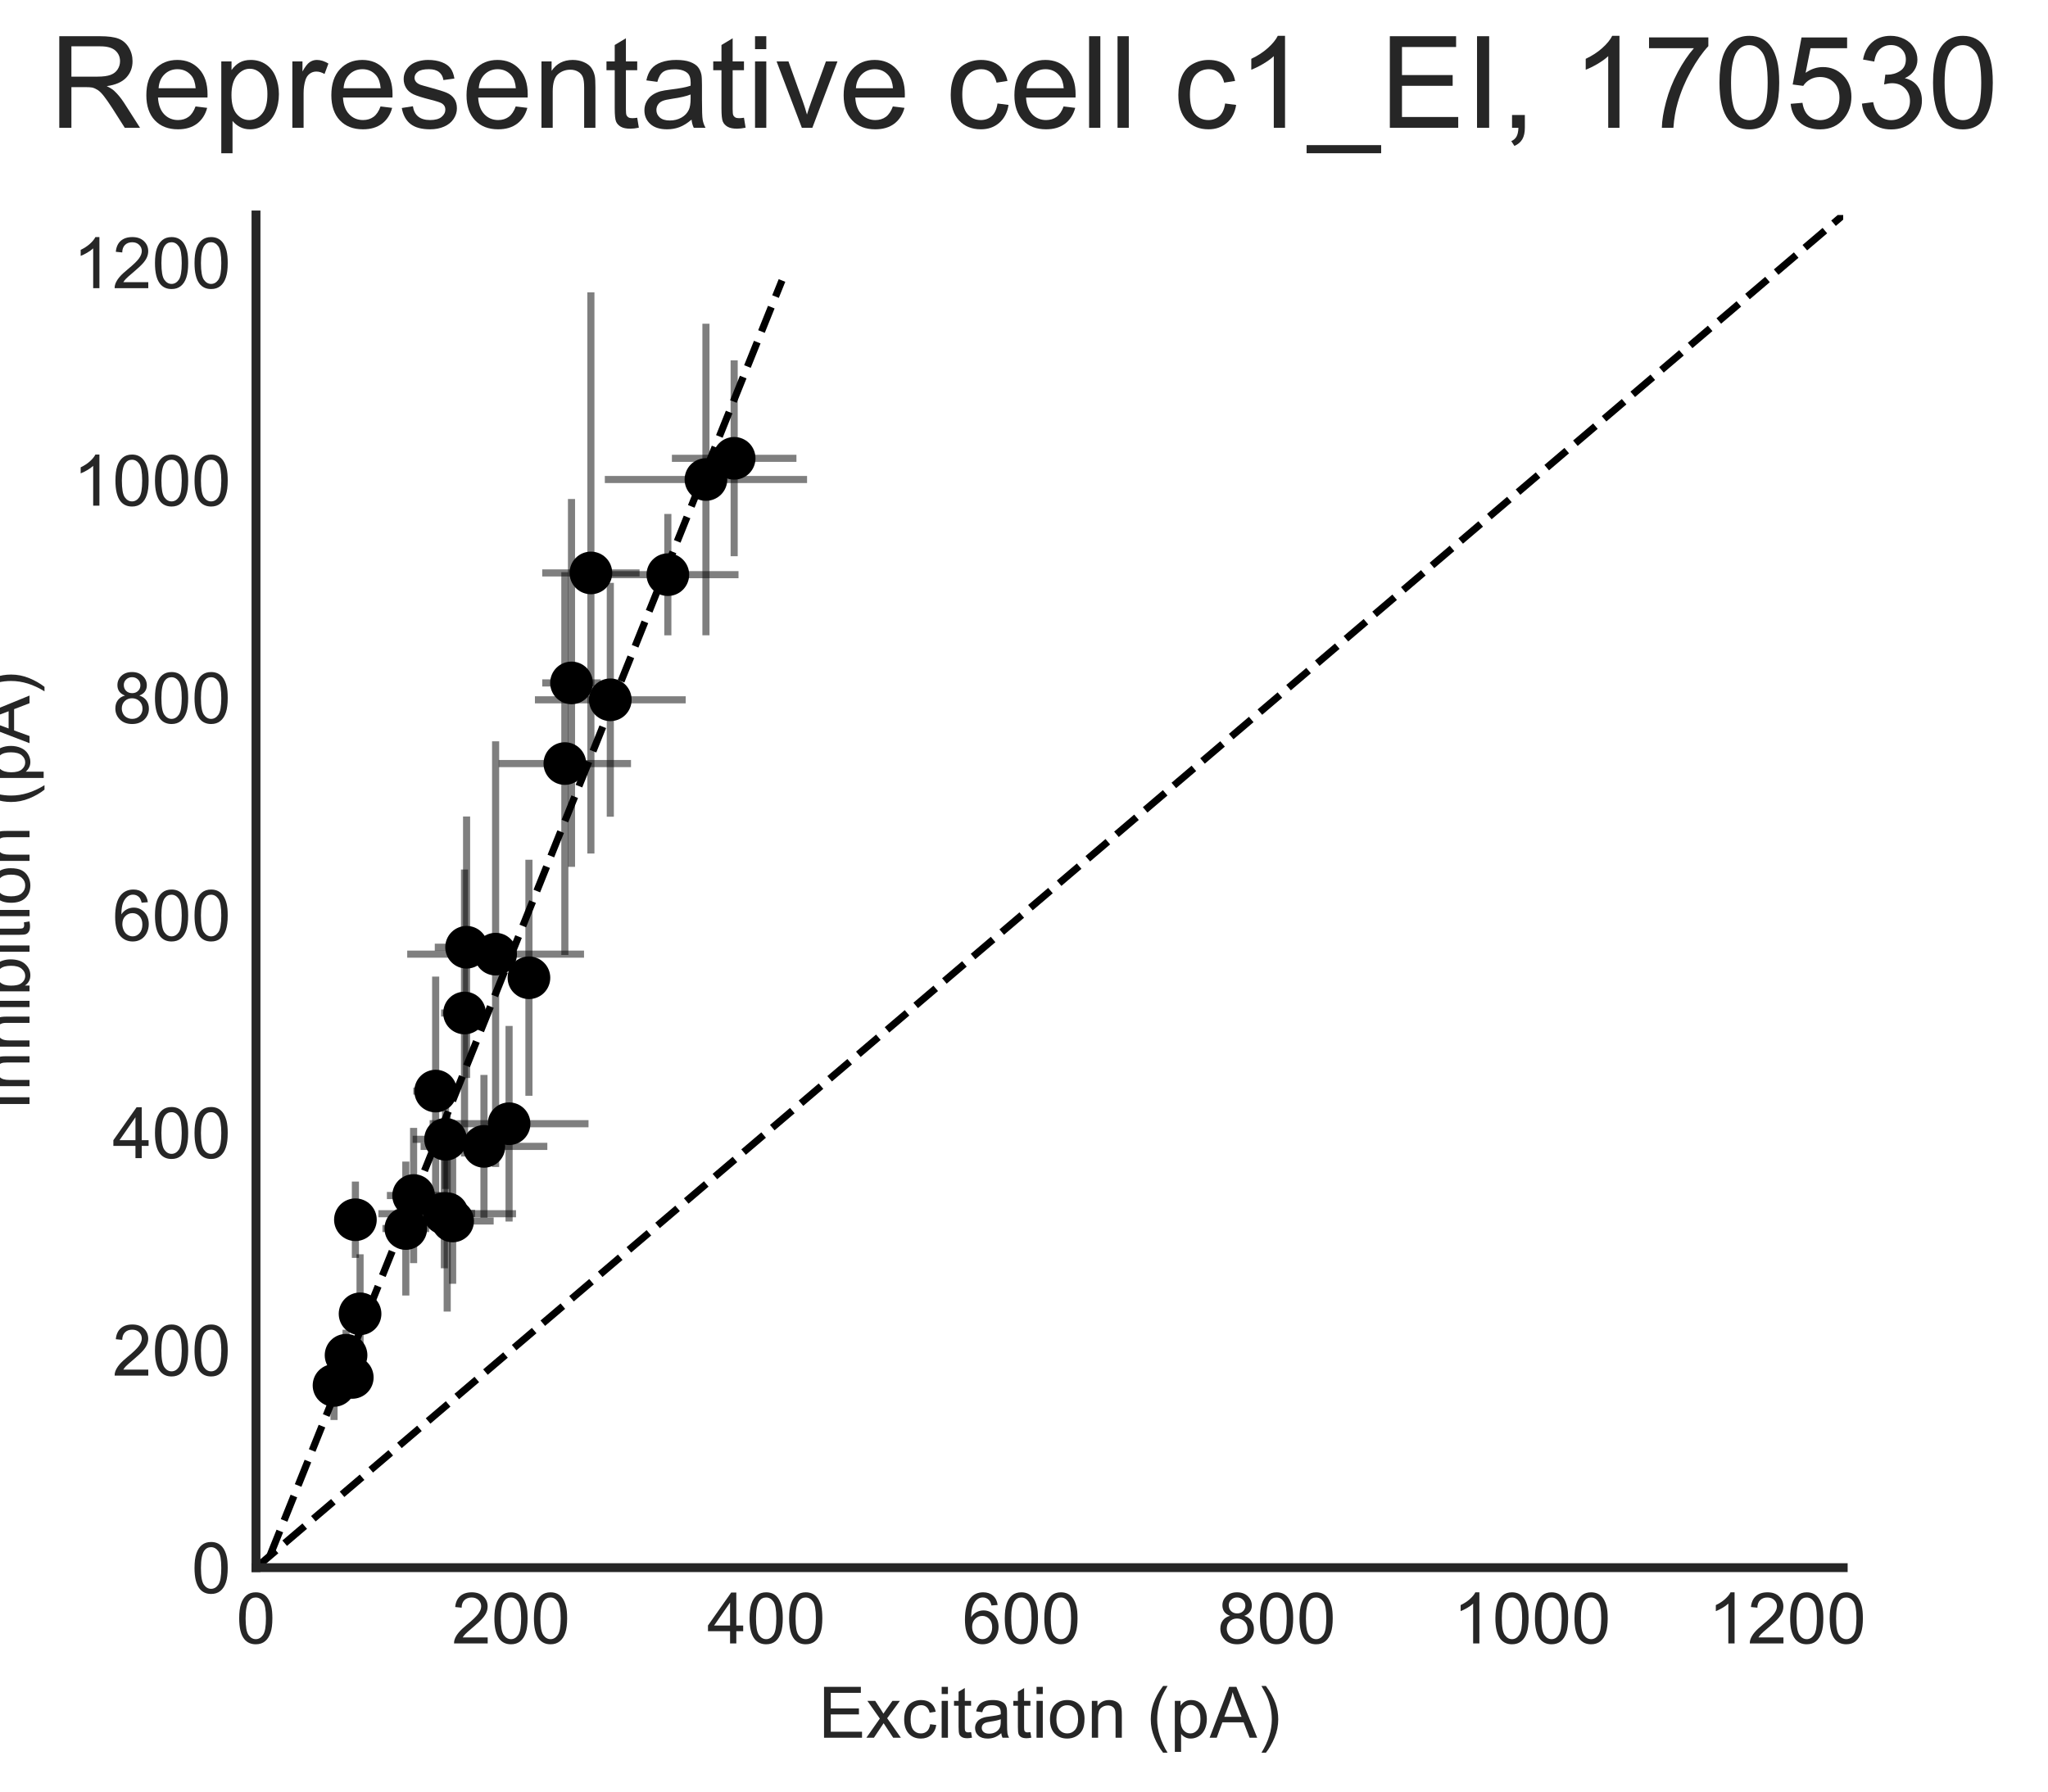 <?xml version="1.0" encoding="utf-8" standalone="no"?>
<!DOCTYPE svg PUBLIC "-//W3C//DTD SVG 1.1//EN"
  "http://www.w3.org/Graphics/SVG/1.1/DTD/svg11.dtd">
<!-- Created with matplotlib (http://matplotlib.org/) -->
<svg height="252pt" version="1.1" viewBox="0 0 288 252" width="288pt" xmlns="http://www.w3.org/2000/svg" xmlns:xlink="http://www.w3.org/1999/xlink">
 <defs>
  <style type="text/css">
*{stroke-linecap:butt;stroke-linejoin:round;}
  </style>
 </defs>
 <g id="figure_1">
  <g id="patch_1">
   <path d="M 0 252 
L 288 252 
L 288 0 
L 0 0 
z
" style="fill:none;opacity:0;"/>
  </g>
  <g id="axes_1">
   <g id="patch_2">
    <path d="M 36 220.5 
L 259.2 220.5 
L 259.2 30.24 
L 36 30.24 
z
" style="fill:none;"/>
   </g>
   <g id="LineCollection_1">
    <path clip-path="url(#pc5b9d92d5e)" d="M 58.118 153.468 
L 64.413 153.468 
" style="fill:none;stroke:#000000;stroke-opacity:0.5;"/>
   </g>
   <g id="LineCollection_2">
    <path clip-path="url(#pc5b9d92d5e)" d="M 61.265 169.574 
L 61.265 137.361 
" style="fill:none;stroke:#000000;stroke-opacity:0.5;"/>
   </g>
   <g id="LineCollection_3">
    <path clip-path="url(#pc5b9d92d5e)" d="M 49.39 171.564 
L 50.567 171.564 
" style="fill:none;stroke:#000000;stroke-opacity:0.5;"/>
   </g>
   <g id="LineCollection_4">
    <path clip-path="url(#pc5b9d92d5e)" d="M 49.979 176.932 
L 49.979 166.196 
" style="fill:none;stroke:#000000;stroke-opacity:0.5;"/>
   </g>
   <g id="LineCollection_5">
    <path clip-path="url(#pc5b9d92d5e)" d="M 58.16 170.673 
L 66.812 170.673 
" style="fill:none;stroke:#000000;stroke-opacity:0.5;"/>
   </g>
   <g id="LineCollection_6">
    <path clip-path="url(#pc5b9d92d5e)" d="M 62.486 178.387 
L 62.486 162.959 
" style="fill:none;stroke:#000000;stroke-opacity:0.5;"/>
   </g>
   <g id="LineCollection_7">
    <path clip-path="url(#pc5b9d92d5e)" d="M 45.789 190.623 
L 51.542 190.623 
" style="fill:none;stroke:#000000;stroke-opacity:0.5;"/>
   </g>
   <g id="LineCollection_8">
    <path clip-path="url(#pc5b9d92d5e)" d="M 48.665 194.209 
L 48.665 187.037 
" style="fill:none;stroke:#000000;stroke-opacity:0.5;"/>
   </g>
   <g id="LineCollection_9">
    <path clip-path="url(#pc5b9d92d5e)" d="M 57.884 171.74 
L 69.422 171.74 
" style="fill:none;stroke:#000000;stroke-opacity:0.5;"/>
   </g>
   <g id="LineCollection_10">
    <path clip-path="url(#pc5b9d92d5e)" d="M 63.653 180.575 
L 63.653 162.904 
" style="fill:none;stroke:#000000;stroke-opacity:0.5;"/>
   </g>
   <g id="LineCollection_11">
    <path clip-path="url(#pc5b9d92d5e)" d="M 83.978 80.83 
L 103.853 80.83 
" style="fill:none;stroke:#000000;stroke-opacity:0.5;"/>
   </g>
   <g id="LineCollection_12">
    <path clip-path="url(#pc5b9d92d5e)" d="M 93.916 89.368 
L 93.916 72.291 
" style="fill:none;stroke:#000000;stroke-opacity:0.5;"/>
   </g>
   <g id="LineCollection_13">
    <path clip-path="url(#pc5b9d92d5e)" d="M 76.25 80.587 
L 89.938 80.587 
" style="fill:none;stroke:#000000;stroke-opacity:0.5;"/>
   </g>
   <g id="LineCollection_14">
    <path clip-path="url(#pc5b9d92d5e)" d="M 83.094 120.056 
L 83.094 41.119 
" style="fill:none;stroke:#000000;stroke-opacity:0.5;"/>
   </g>
   <g id="LineCollection_15">
    <path clip-path="url(#pc5b9d92d5e)" d="M 76.252 96.057 
L 84.482 96.057 
" style="fill:none;stroke:#000000;stroke-opacity:0.5;"/>
   </g>
   <g id="LineCollection_16">
    <path clip-path="url(#pc5b9d92d5e)" d="M 80.367 121.926 
L 80.367 70.187 
" style="fill:none;stroke:#000000;stroke-opacity:0.5;"/>
   </g>
   <g id="LineCollection_17">
    <path clip-path="url(#pc5b9d92d5e)" d="M 48.3 184.797 
L 52.968 184.797 
" style="fill:none;stroke:#000000;stroke-opacity:0.5;"/>
   </g>
   <g id="LineCollection_18">
    <path clip-path="url(#pc5b9d92d5e)" d="M 50.634 193.168 
L 50.634 176.426 
" style="fill:none;stroke:#000000;stroke-opacity:0.5;"/>
   </g>
   <g id="LineCollection_19">
    <path clip-path="url(#pc5b9d92d5e)" d="M 59.147 161.246 
L 76.969 161.246 
" style="fill:none;stroke:#000000;stroke-opacity:0.5;"/>
   </g>
   <g id="LineCollection_20">
    <path clip-path="url(#pc5b9d92d5e)" d="M 68.058 171.294 
L 68.058 151.197 
" style="fill:none;stroke:#000000;stroke-opacity:0.5;"/>
   </g>
   <g id="LineCollection_21">
    <path clip-path="url(#pc5b9d92d5e)" d="M 62.035 142.488 
L 68.612 142.488 
" style="fill:none;stroke:#000000;stroke-opacity:0.5;"/>
   </g>
   <g id="LineCollection_22">
    <path clip-path="url(#pc5b9d92d5e)" d="M 65.324 162.669 
L 65.324 122.307 
" style="fill:none;stroke:#000000;stroke-opacity:0.5;"/>
   </g>
   <g id="LineCollection_23">
    <path clip-path="url(#pc5b9d92d5e)" d="M 47.407 193.747 
L 51.671 193.747 
" style="fill:none;stroke:#000000;stroke-opacity:0.5;"/>
   </g>
   <g id="LineCollection_24">
    <path clip-path="url(#pc5b9d92d5e)" d="M 49.539 195.688 
L 49.539 191.807 
" style="fill:none;stroke:#000000;stroke-opacity:0.5;"/>
   </g>
   <g id="LineCollection_25">
    <path clip-path="url(#pc5b9d92d5e)" d="M 70.128 107.401 
L 88.735 107.401 
" style="fill:none;stroke:#000000;stroke-opacity:0.5;"/>
   </g>
   <g id="LineCollection_26">
    <path clip-path="url(#pc5b9d92d5e)" d="M 79.432 134.325 
L 79.432 80.476 
" style="fill:none;stroke:#000000;stroke-opacity:0.5;"/>
   </g>
   <g id="LineCollection_27">
    <path clip-path="url(#pc5b9d92d5e)" d="M 85.053 67.445 
L 113.493 67.445 
" style="fill:none;stroke:#000000;stroke-opacity:0.5;"/>
   </g>
   <g id="LineCollection_28">
    <path clip-path="url(#pc5b9d92d5e)" d="M 99.273 89.355 
L 99.273 45.534 
" style="fill:none;stroke:#000000;stroke-opacity:0.5;"/>
   </g>
   <g id="LineCollection_29">
    <path clip-path="url(#pc5b9d92d5e)" d="M 61.142 133.237 
L 70.085 133.237 
" style="fill:none;stroke:#000000;stroke-opacity:0.5;"/>
   </g>
   <g id="LineCollection_30">
    <path clip-path="url(#pc5b9d92d5e)" d="M 65.613 151.628 
L 65.613 114.845 
" style="fill:none;stroke:#000000;stroke-opacity:0.5;"/>
   </g>
   <g id="LineCollection_31">
    <path clip-path="url(#pc5b9d92d5e)" d="M 57.264 134.207 
L 82.129 134.207 
" style="fill:none;stroke:#000000;stroke-opacity:0.5;"/>
   </g>
   <g id="LineCollection_32">
    <path clip-path="url(#pc5b9d92d5e)" d="M 69.696 164.142 
L 69.696 104.272 
" style="fill:none;stroke:#000000;stroke-opacity:0.5;"/>
   </g>
   <g id="LineCollection_33">
    <path clip-path="url(#pc5b9d92d5e)" d="M 58.028 160.248 
L 67.282 160.248 
" style="fill:none;stroke:#000000;stroke-opacity:0.5;"/>
   </g>
   <g id="LineCollection_34">
    <path clip-path="url(#pc5b9d92d5e)" d="M 62.655 167.237 
L 62.655 153.258 
" style="fill:none;stroke:#000000;stroke-opacity:0.5;"/>
   </g>
   <g id="LineCollection_35">
    <path clip-path="url(#pc5b9d92d5e)" d="M 54.407 168.157 
L 61.92 168.157 
" style="fill:none;stroke:#000000;stroke-opacity:0.5;"/>
   </g>
   <g id="LineCollection_36">
    <path clip-path="url(#pc5b9d92d5e)" d="M 58.163 177.67 
L 58.163 158.645 
" style="fill:none;stroke:#000000;stroke-opacity:0.5;"/>
   </g>
   <g id="LineCollection_37">
    <path clip-path="url(#pc5b9d92d5e)" d="M 53.209 170.717 
L 72.565 170.717 
" style="fill:none;stroke:#000000;stroke-opacity:0.5;"/>
   </g>
   <g id="LineCollection_38">
    <path clip-path="url(#pc5b9d92d5e)" d="M 62.887 184.48 
L 62.887 156.953 
" style="fill:none;stroke:#000000;stroke-opacity:0.5;"/>
   </g>
   <g id="LineCollection_39">
    <path clip-path="url(#pc5b9d92d5e)" d="M 60.419 158.059 
L 82.759 158.059 
" style="fill:none;stroke:#000000;stroke-opacity:0.5;"/>
   </g>
   <g id="LineCollection_40">
    <path clip-path="url(#pc5b9d92d5e)" d="M 71.589 171.813 
L 71.589 144.304 
" style="fill:none;stroke:#000000;stroke-opacity:0.5;"/>
   </g>
   <g id="LineCollection_41">
    <path clip-path="url(#pc5b9d92d5e)" d="M 75.223 98.432 
L 96.427 98.432 
" style="fill:none;stroke:#000000;stroke-opacity:0.5;"/>
   </g>
   <g id="LineCollection_42">
    <path clip-path="url(#pc5b9d92d5e)" d="M 85.825 114.879 
L 85.825 81.985 
" style="fill:none;stroke:#000000;stroke-opacity:0.5;"/>
   </g>
   <g id="LineCollection_43">
    <path clip-path="url(#pc5b9d92d5e)" d="M 44.133 194.871 
L 49.812 194.871 
" style="fill:none;stroke:#000000;stroke-opacity:0.5;"/>
   </g>
   <g id="LineCollection_44">
    <path clip-path="url(#pc5b9d92d5e)" d="M 46.972 199.735 
L 46.972 190.007 
" style="fill:none;stroke:#000000;stroke-opacity:0.5;"/>
   </g>
   <g id="LineCollection_45">
    <path clip-path="url(#pc5b9d92d5e)" d="M 53.78 172.802 
L 60.356 172.802 
" style="fill:none;stroke:#000000;stroke-opacity:0.5;"/>
   </g>
   <g id="LineCollection_46">
    <path clip-path="url(#pc5b9d92d5e)" d="M 57.068 182.22 
L 57.068 163.384 
" style="fill:none;stroke:#000000;stroke-opacity:0.5;"/>
   </g>
   <g id="LineCollection_47">
    <path clip-path="url(#pc5b9d92d5e)" d="M 94.486 64.465 
L 111.999 64.465 
" style="fill:none;stroke:#000000;stroke-opacity:0.5;"/>
   </g>
   <g id="LineCollection_48">
    <path clip-path="url(#pc5b9d92d5e)" d="M 103.242 78.238 
L 103.242 50.691 
" style="fill:none;stroke:#000000;stroke-opacity:0.5;"/>
   </g>
   <g id="LineCollection_49">
    <path clip-path="url(#pc5b9d92d5e)" d="M 71.775 137.53 
L 76.989 137.53 
" style="fill:none;stroke:#000000;stroke-opacity:0.5;"/>
   </g>
   <g id="LineCollection_50">
    <path clip-path="url(#pc5b9d92d5e)" d="M 74.382 154.13 
L 74.382 120.93 
" style="fill:none;stroke:#000000;stroke-opacity:0.5;"/>
   </g>
   <g id="line2d_1">
    <path clip-path="url(#pc5b9d92d5e)" d="M 36 223.698 
L 36.747 221.837 
L 37.494 219.976 
L 38.241 218.115 
L 38.989 216.254 
L 39.736 214.393 
L 40.483 212.532 
L 41.23 210.671 
L 41.977 208.81 
L 42.724 206.949 
L 43.471 205.088 
L 44.219 203.227 
L 44.966 201.365 
L 45.713 199.504 
L 46.46 197.643 
L 47.207 195.782 
L 47.954 193.921 
L 48.701 192.06 
L 49.448 190.199 
L 50.196 188.338 
L 50.943 186.477 
L 51.69 184.616 
L 52.437 182.755 
L 53.184 180.894 
L 53.931 179.033 
L 54.678 177.172 
L 55.426 175.31 
L 56.173 173.449 
L 56.92 171.588 
L 57.667 169.727 
L 58.414 167.866 
L 59.161 166.005 
L 59.908 164.144 
L 60.656 162.283 
L 61.403 160.422 
L 62.15 158.561 
L 62.897 156.7 
L 63.644 154.839 
L 64.391 152.978 
L 65.138 151.117 
L 65.886 149.255 
L 66.633 147.394 
L 67.38 145.533 
L 68.127 143.672 
L 68.874 141.811 
L 69.621 139.95 
L 70.368 138.089 
L 71.115 136.228 
L 71.863 134.367 
L 72.61 132.506 
L 73.357 130.645 
L 74.104 128.784 
L 74.851 126.923 
L 75.598 125.062 
L 76.345 123.2 
L 77.093 121.339 
L 77.84 119.478 
L 78.587 117.617 
L 79.334 115.756 
L 80.081 113.895 
L 80.828 112.034 
L 81.575 110.173 
L 82.323 108.312 
L 83.07 106.451 
L 83.817 104.59 
L 84.564 102.729 
L 85.311 100.868 
L 86.058 99.007 
L 86.805 97.146 
L 87.552 95.284 
L 88.3 93.423 
L 89.047 91.562 
L 89.794 89.701 
L 90.541 87.84 
L 91.288 85.979 
L 92.035 84.118 
L 92.782 82.257 
L 93.53 80.396 
L 94.277 78.535 
L 95.024 76.674 
L 95.771 74.813 
L 96.518 72.952 
L 97.265 71.091 
L 98.012 69.229 
L 98.76 67.368 
L 99.507 65.507 
L 100.254 63.646 
L 101.001 61.785 
L 101.748 59.924 
L 102.495 58.063 
L 103.242 56.202 
L 103.99 54.341 
L 104.737 52.48 
L 105.484 50.619 
L 106.231 48.758 
L 106.978 46.897 
L 107.725 45.036 
L 108.472 43.174 
L 109.219 41.313 
L 109.967 39.452 
" style="fill:none;stroke:#000000;stroke-dasharray:3.7,1.6;stroke-dashoffset:0;"/>
   </g>
   <g id="line2d_2">
    <path clip-path="url(#pc5b9d92d5e)" d="M 36 220.5 
L 259.2 30.24 
" style="fill:none;stroke:#000000;stroke-dasharray:3.7,1.6;stroke-dashoffset:0;"/>
   </g>
   <g id="line2d_3">
    <defs>
     <path d="M 0 2.5 
C 0.663 2.5 1.299 2.237 1.768 1.768 
C 2.237 1.299 2.5 0.663 2.5 0 
C 2.5 -0.663 2.237 -1.299 1.768 -1.768 
C 1.299 -2.237 0.663 -2.5 0 -2.5 
C -0.663 -2.5 -1.299 -2.237 -1.768 -1.768 
C -2.237 -1.299 -2.5 -0.663 -2.5 0 
C -2.5 0.663 -2.237 1.299 -1.768 1.768 
C -1.299 2.237 -0.663 2.5 0 2.5 
z
" id="m5eb5235b0e" style="stroke:#000000;"/>
    </defs>
    <g clip-path="url(#pc5b9d92d5e)">
     <use style="opacity:0.5;stroke:#000000;" x="61.265" xlink:href="#m5eb5235b0e" y="153.468"/>
    </g>
   </g>
   <g id="line2d_4">
    <g clip-path="url(#pc5b9d92d5e)">
     <use style="opacity:0.5;stroke:#000000;" x="49.979" xlink:href="#m5eb5235b0e" y="171.564"/>
    </g>
   </g>
   <g id="line2d_5">
    <g clip-path="url(#pc5b9d92d5e)">
     <use style="opacity:0.5;stroke:#000000;" x="62.486" xlink:href="#m5eb5235b0e" y="170.673"/>
    </g>
   </g>
   <g id="line2d_6">
    <g clip-path="url(#pc5b9d92d5e)">
     <use style="opacity:0.5;stroke:#000000;" x="48.665" xlink:href="#m5eb5235b0e" y="190.623"/>
    </g>
   </g>
   <g id="line2d_7">
    <g clip-path="url(#pc5b9d92d5e)">
     <use style="opacity:0.5;stroke:#000000;" x="63.653" xlink:href="#m5eb5235b0e" y="171.74"/>
    </g>
   </g>
   <g id="line2d_8">
    <g clip-path="url(#pc5b9d92d5e)">
     <use style="opacity:0.5;stroke:#000000;" x="93.916" xlink:href="#m5eb5235b0e" y="80.83"/>
    </g>
   </g>
   <g id="line2d_9">
    <g clip-path="url(#pc5b9d92d5e)">
     <use style="opacity:0.5;stroke:#000000;" x="83.094" xlink:href="#m5eb5235b0e" y="80.587"/>
    </g>
   </g>
   <g id="line2d_10">
    <g clip-path="url(#pc5b9d92d5e)">
     <use style="opacity:0.5;stroke:#000000;" x="80.367" xlink:href="#m5eb5235b0e" y="96.057"/>
    </g>
   </g>
   <g id="line2d_11">
    <g clip-path="url(#pc5b9d92d5e)">
     <use style="opacity:0.5;stroke:#000000;" x="50.634" xlink:href="#m5eb5235b0e" y="184.797"/>
    </g>
   </g>
   <g id="line2d_12">
    <g clip-path="url(#pc5b9d92d5e)">
     <use style="opacity:0.5;stroke:#000000;" x="68.058" xlink:href="#m5eb5235b0e" y="161.246"/>
    </g>
   </g>
   <g id="line2d_13">
    <g clip-path="url(#pc5b9d92d5e)">
     <use style="opacity:0.5;stroke:#000000;" x="65.324" xlink:href="#m5eb5235b0e" y="142.488"/>
    </g>
   </g>
   <g id="line2d_14">
    <g clip-path="url(#pc5b9d92d5e)">
     <use style="opacity:0.5;stroke:#000000;" x="49.539" xlink:href="#m5eb5235b0e" y="193.747"/>
    </g>
   </g>
   <g id="line2d_15">
    <g clip-path="url(#pc5b9d92d5e)">
     <use style="opacity:0.5;stroke:#000000;" x="79.432" xlink:href="#m5eb5235b0e" y="107.401"/>
    </g>
   </g>
   <g id="line2d_16">
    <g clip-path="url(#pc5b9d92d5e)">
     <use style="opacity:0.5;stroke:#000000;" x="99.273" xlink:href="#m5eb5235b0e" y="67.445"/>
    </g>
   </g>
   <g id="line2d_17">
    <g clip-path="url(#pc5b9d92d5e)">
     <use style="opacity:0.5;stroke:#000000;" x="65.613" xlink:href="#m5eb5235b0e" y="133.237"/>
    </g>
   </g>
   <g id="line2d_18">
    <g clip-path="url(#pc5b9d92d5e)">
     <use style="opacity:0.5;stroke:#000000;" x="69.696" xlink:href="#m5eb5235b0e" y="134.207"/>
    </g>
   </g>
   <g id="line2d_19">
    <g clip-path="url(#pc5b9d92d5e)">
     <use style="opacity:0.5;stroke:#000000;" x="62.655" xlink:href="#m5eb5235b0e" y="160.248"/>
    </g>
   </g>
   <g id="line2d_20">
    <g clip-path="url(#pc5b9d92d5e)">
     <use style="opacity:0.5;stroke:#000000;" x="58.163" xlink:href="#m5eb5235b0e" y="168.157"/>
    </g>
   </g>
   <g id="line2d_21">
    <g clip-path="url(#pc5b9d92d5e)">
     <use style="opacity:0.5;stroke:#000000;" x="62.887" xlink:href="#m5eb5235b0e" y="170.717"/>
    </g>
   </g>
   <g id="line2d_22">
    <g clip-path="url(#pc5b9d92d5e)">
     <use style="opacity:0.5;stroke:#000000;" x="71.589" xlink:href="#m5eb5235b0e" y="158.059"/>
    </g>
   </g>
   <g id="line2d_23">
    <g clip-path="url(#pc5b9d92d5e)">
     <use style="opacity:0.5;stroke:#000000;" x="85.825" xlink:href="#m5eb5235b0e" y="98.432"/>
    </g>
   </g>
   <g id="line2d_24">
    <g clip-path="url(#pc5b9d92d5e)">
     <use style="opacity:0.5;stroke:#000000;" x="46.972" xlink:href="#m5eb5235b0e" y="194.871"/>
    </g>
   </g>
   <g id="line2d_25">
    <g clip-path="url(#pc5b9d92d5e)">
     <use style="opacity:0.5;stroke:#000000;" x="57.068" xlink:href="#m5eb5235b0e" y="172.802"/>
    </g>
   </g>
   <g id="line2d_26">
    <g clip-path="url(#pc5b9d92d5e)">
     <use style="opacity:0.5;stroke:#000000;" x="103.242" xlink:href="#m5eb5235b0e" y="64.465"/>
    </g>
   </g>
   <g id="line2d_27">
    <g clip-path="url(#pc5b9d92d5e)">
     <use style="opacity:0.5;stroke:#000000;" x="74.382" xlink:href="#m5eb5235b0e" y="137.53"/>
    </g>
   </g>
   <g id="patch_3">
    <path d="M 36 220.5 
L 36 30.24 
" style="fill:none;stroke:#262626;stroke-linecap:square;stroke-linejoin:miter;stroke-width:1.25;"/>
   </g>
   <g id="patch_4">
    <path d="M 36 220.5 
L 259.2 220.5 
" style="fill:none;stroke:#262626;stroke-linecap:square;stroke-linejoin:miter;stroke-width:1.25;"/>
   </g>
   <g id="matplotlib.axis_1">
    <g id="xtick_1">
     <g id="line2d_28"/>
     <g id="text_1">
      <!-- 0 -->
      <defs>
       <path d="M 4.156 35.297 
Q 4.156 48 6.766 55.734 
Q 9.375 63.484 14.516 67.672 
Q 19.672 71.875 27.484 71.875 
Q 33.25 71.875 37.594 69.547 
Q 41.938 67.234 44.766 62.859 
Q 47.609 58.5 49.219 52.219 
Q 50.828 45.953 50.828 35.297 
Q 50.828 22.703 48.234 14.969 
Q 45.656 7.234 40.5 3 
Q 35.359 -1.219 27.484 -1.219 
Q 17.141 -1.219 11.234 6.203 
Q 4.156 15.141 4.156 35.297 
z
M 13.188 35.297 
Q 13.188 17.672 17.312 11.828 
Q 21.438 6 27.484 6 
Q 33.547 6 37.672 11.859 
Q 41.797 17.719 41.797 35.297 
Q 41.797 52.984 37.672 58.781 
Q 33.547 64.594 27.391 64.594 
Q 21.344 64.594 17.719 59.469 
Q 13.188 52.938 13.188 35.297 
z
" id="ArialMT-30"/>
      </defs>
      <g style="fill:#262626;" transform="translate(33.22 231.158)scale(0.1 -0.1)">
       <use xlink:href="#ArialMT-30"/>
      </g>
     </g>
    </g>
    <g id="xtick_2">
     <g id="line2d_29"/>
     <g id="text_2">
      <!-- 200 -->
      <defs>
       <path d="M 50.344 8.453 
L 50.344 0 
L 3.031 0 
Q 2.938 3.172 4.047 6.109 
Q 5.859 10.938 9.828 15.625 
Q 13.812 20.312 21.344 26.469 
Q 33.016 36.031 37.109 41.625 
Q 41.219 47.219 41.219 52.203 
Q 41.219 57.422 37.469 61 
Q 33.734 64.594 27.734 64.594 
Q 21.391 64.594 17.578 60.781 
Q 13.766 56.984 13.719 50.25 
L 4.688 51.172 
Q 5.609 61.281 11.656 66.578 
Q 17.719 71.875 27.938 71.875 
Q 38.234 71.875 44.234 66.156 
Q 50.25 60.453 50.25 52 
Q 50.25 47.703 48.484 43.547 
Q 46.734 39.406 42.656 34.812 
Q 38.578 30.219 29.109 22.219 
Q 21.188 15.578 18.938 13.203 
Q 16.703 10.844 15.234 8.453 
z
" id="ArialMT-32"/>
      </defs>
      <g style="fill:#262626;" transform="translate(63.546 231.158)scale(0.1 -0.1)">
       <use xlink:href="#ArialMT-32"/>
       <use x="55.615" xlink:href="#ArialMT-30"/>
       <use x="111.23" xlink:href="#ArialMT-30"/>
      </g>
     </g>
    </g>
    <g id="xtick_3">
     <g id="line2d_30"/>
     <g id="text_3">
      <!-- 400 -->
      <defs>
       <path d="M 32.328 0 
L 32.328 17.141 
L 1.266 17.141 
L 1.266 25.203 
L 33.938 71.578 
L 41.109 71.578 
L 41.109 25.203 
L 50.781 25.203 
L 50.781 17.141 
L 41.109 17.141 
L 41.109 0 
z
M 32.328 25.203 
L 32.328 57.469 
L 9.906 25.203 
z
" id="ArialMT-34"/>
      </defs>
      <g style="fill:#262626;" transform="translate(99.433 231.158)scale(0.1 -0.1)">
       <use xlink:href="#ArialMT-34"/>
       <use x="55.615" xlink:href="#ArialMT-30"/>
       <use x="111.23" xlink:href="#ArialMT-30"/>
      </g>
     </g>
    </g>
    <g id="xtick_4">
     <g id="line2d_31"/>
     <g id="text_4">
      <!-- 600 -->
      <defs>
       <path d="M 49.75 54.047 
L 41.016 53.375 
Q 39.844 58.547 37.703 60.891 
Q 34.125 64.656 28.906 64.656 
Q 24.703 64.656 21.531 62.312 
Q 17.391 59.281 14.984 53.469 
Q 12.594 47.656 12.5 36.922 
Q 15.672 41.75 20.266 44.094 
Q 24.859 46.438 29.891 46.438 
Q 38.672 46.438 44.844 39.969 
Q 51.031 33.5 51.031 23.25 
Q 51.031 16.5 48.125 10.719 
Q 45.219 4.938 40.141 1.859 
Q 35.062 -1.219 28.609 -1.219 
Q 17.625 -1.219 10.688 6.859 
Q 3.766 14.938 3.766 33.5 
Q 3.766 54.25 11.422 63.672 
Q 18.109 71.875 29.438 71.875 
Q 37.891 71.875 43.281 67.141 
Q 48.688 62.406 49.75 54.047 
z
M 13.875 23.188 
Q 13.875 18.656 15.797 14.5 
Q 17.719 10.359 21.188 8.172 
Q 24.656 6 28.469 6 
Q 34.031 6 38.031 10.484 
Q 42.047 14.984 42.047 22.703 
Q 42.047 30.125 38.078 34.391 
Q 34.125 38.672 28.125 38.672 
Q 22.172 38.672 18.016 34.391 
Q 13.875 30.125 13.875 23.188 
z
" id="ArialMT-36"/>
      </defs>
      <g style="fill:#262626;" transform="translate(135.32 231.158)scale(0.1 -0.1)">
       <use xlink:href="#ArialMT-36"/>
       <use x="55.615" xlink:href="#ArialMT-30"/>
       <use x="111.23" xlink:href="#ArialMT-30"/>
      </g>
     </g>
    </g>
    <g id="xtick_5">
     <g id="line2d_32"/>
     <g id="text_5">
      <!-- 800 -->
      <defs>
       <path d="M 17.672 38.812 
Q 12.203 40.828 9.562 44.531 
Q 6.938 48.25 6.938 53.422 
Q 6.938 61.234 12.547 66.547 
Q 18.172 71.875 27.484 71.875 
Q 36.859 71.875 42.578 66.422 
Q 48.297 60.984 48.297 53.172 
Q 48.297 48.188 45.672 44.5 
Q 43.062 40.828 37.75 38.812 
Q 44.344 36.672 47.781 31.875 
Q 51.219 27.094 51.219 20.453 
Q 51.219 11.281 44.719 5.031 
Q 38.234 -1.219 27.641 -1.219 
Q 17.047 -1.219 10.547 5.047 
Q 4.047 11.328 4.047 20.703 
Q 4.047 27.688 7.594 32.391 
Q 11.141 37.109 17.672 38.812 
z
M 15.922 53.719 
Q 15.922 48.641 19.188 45.406 
Q 22.469 42.188 27.688 42.188 
Q 32.766 42.188 36.016 45.375 
Q 39.266 48.578 39.266 53.219 
Q 39.266 58.062 35.906 61.359 
Q 32.562 64.656 27.594 64.656 
Q 22.562 64.656 19.234 61.422 
Q 15.922 58.203 15.922 53.719 
z
M 13.094 20.656 
Q 13.094 16.891 14.875 13.375 
Q 16.656 9.859 20.172 7.922 
Q 23.688 6 27.734 6 
Q 34.031 6 38.125 10.047 
Q 42.234 14.109 42.234 20.359 
Q 42.234 26.703 38.016 30.859 
Q 33.797 35.016 27.438 35.016 
Q 21.234 35.016 17.156 30.906 
Q 13.094 26.812 13.094 20.656 
z
" id="ArialMT-38"/>
      </defs>
      <g style="fill:#262626;" transform="translate(171.207 231.158)scale(0.1 -0.1)">
       <use xlink:href="#ArialMT-38"/>
       <use x="55.615" xlink:href="#ArialMT-30"/>
       <use x="111.23" xlink:href="#ArialMT-30"/>
      </g>
     </g>
    </g>
    <g id="xtick_6">
     <g id="line2d_33"/>
     <g id="text_6">
      <!-- 1000 -->
      <defs>
       <path d="M 37.25 0 
L 28.469 0 
L 28.469 56 
Q 25.297 52.984 20.141 49.953 
Q 14.984 46.922 10.891 45.406 
L 10.891 53.906 
Q 18.266 57.375 23.781 62.297 
Q 29.297 67.234 31.594 71.875 
L 37.25 71.875 
z
" id="ArialMT-31"/>
      </defs>
      <g style="fill:#262626;" transform="translate(204.313 231.158)scale(0.1 -0.1)">
       <use xlink:href="#ArialMT-31"/>
       <use x="55.615" xlink:href="#ArialMT-30"/>
       <use x="111.23" xlink:href="#ArialMT-30"/>
       <use x="166.846" xlink:href="#ArialMT-30"/>
      </g>
     </g>
    </g>
    <g id="xtick_7">
     <g id="line2d_34"/>
     <g id="text_7">
      <!-- 1200 -->
      <g style="fill:#262626;" transform="translate(240.2 231.158)scale(0.1 -0.1)">
       <use xlink:href="#ArialMT-31"/>
       <use x="55.615" xlink:href="#ArialMT-32"/>
       <use x="111.23" xlink:href="#ArialMT-30"/>
       <use x="166.846" xlink:href="#ArialMT-30"/>
      </g>
     </g>
    </g>
    <g id="text_8">
     <!-- Excitation (pA) -->
     <defs>
      <path d="M 7.906 0 
L 7.906 71.578 
L 59.672 71.578 
L 59.672 63.141 
L 17.391 63.141 
L 17.391 41.219 
L 56.984 41.219 
L 56.984 32.812 
L 17.391 32.812 
L 17.391 8.453 
L 61.328 8.453 
L 61.328 0 
z
" id="ArialMT-45"/>
      <path d="M 0.734 0 
L 19.672 26.953 
L 2.156 51.859 
L 13.141 51.859 
L 21.094 39.703 
Q 23.344 36.234 24.703 33.891 
Q 26.859 37.109 28.656 39.594 
L 37.406 51.859 
L 47.906 51.859 
L 29.984 27.438 
L 49.266 0 
L 38.484 0 
L 27.828 16.109 
L 25 20.453 
L 11.375 0 
z
" id="ArialMT-78"/>
      <path d="M 40.438 19 
L 49.078 17.875 
Q 47.656 8.938 41.812 3.875 
Q 35.984 -1.172 27.484 -1.172 
Q 16.844 -1.172 10.375 5.781 
Q 3.906 12.75 3.906 25.734 
Q 3.906 34.125 6.688 40.422 
Q 9.469 46.734 15.156 49.875 
Q 20.844 53.031 27.547 53.031 
Q 35.984 53.031 41.359 48.75 
Q 46.734 44.484 48.25 36.625 
L 39.703 35.297 
Q 38.484 40.531 35.375 43.156 
Q 32.281 45.797 27.875 45.797 
Q 21.234 45.797 17.078 41.031 
Q 12.938 36.281 12.938 25.984 
Q 12.938 15.531 16.938 10.797 
Q 20.953 6.062 27.391 6.062 
Q 32.562 6.062 36.031 9.234 
Q 39.5 12.406 40.438 19 
z
" id="ArialMT-63"/>
      <path d="M 6.641 61.469 
L 6.641 71.578 
L 15.438 71.578 
L 15.438 61.469 
z
M 6.641 0 
L 6.641 51.859 
L 15.438 51.859 
L 15.438 0 
z
" id="ArialMT-69"/>
      <path d="M 25.781 7.859 
L 27.047 0.094 
Q 23.344 -0.688 20.406 -0.688 
Q 15.625 -0.688 12.984 0.828 
Q 10.359 2.344 9.281 4.812 
Q 8.203 7.281 8.203 15.188 
L 8.203 45.016 
L 1.766 45.016 
L 1.766 51.859 
L 8.203 51.859 
L 8.203 64.703 
L 16.938 69.969 
L 16.938 51.859 
L 25.781 51.859 
L 25.781 45.016 
L 16.938 45.016 
L 16.938 14.703 
Q 16.938 10.938 17.406 9.859 
Q 17.875 8.797 18.922 8.156 
Q 19.969 7.516 21.922 7.516 
Q 23.391 7.516 25.781 7.859 
z
" id="ArialMT-74"/>
      <path d="M 40.438 6.391 
Q 35.547 2.25 31.031 0.531 
Q 26.516 -1.172 21.344 -1.172 
Q 12.797 -1.172 8.203 3 
Q 3.609 7.172 3.609 13.672 
Q 3.609 17.484 5.344 20.625 
Q 7.078 23.781 9.891 25.688 
Q 12.703 27.594 16.219 28.562 
Q 18.797 29.25 24.031 29.891 
Q 34.672 31.156 39.703 32.906 
Q 39.75 34.719 39.75 35.203 
Q 39.75 40.578 37.25 42.781 
Q 33.891 45.75 27.25 45.75 
Q 21.047 45.75 18.094 43.578 
Q 15.141 41.406 13.719 35.891 
L 5.125 37.062 
Q 6.297 42.578 8.984 45.969 
Q 11.672 49.359 16.75 51.188 
Q 21.828 53.031 28.516 53.031 
Q 35.156 53.031 39.297 51.469 
Q 43.453 49.906 45.406 47.531 
Q 47.359 45.172 48.141 41.547 
Q 48.578 39.312 48.578 33.453 
L 48.578 21.734 
Q 48.578 9.469 49.141 6.219 
Q 49.703 2.984 51.375 0 
L 42.188 0 
Q 40.828 2.734 40.438 6.391 
z
M 39.703 26.031 
Q 34.906 24.078 25.344 22.703 
Q 19.922 21.922 17.672 20.938 
Q 15.438 19.969 14.203 18.094 
Q 12.984 16.219 12.984 13.922 
Q 12.984 10.406 15.641 8.062 
Q 18.312 5.719 23.438 5.719 
Q 28.516 5.719 32.469 7.938 
Q 36.422 10.156 38.281 14.016 
Q 39.703 17 39.703 22.797 
z
" id="ArialMT-61"/>
      <path d="M 3.328 25.922 
Q 3.328 40.328 11.328 47.266 
Q 18.016 53.031 27.641 53.031 
Q 38.328 53.031 45.109 46.016 
Q 51.906 39.016 51.906 26.656 
Q 51.906 16.656 48.906 10.906 
Q 45.906 5.172 40.156 2 
Q 34.422 -1.172 27.641 -1.172 
Q 16.75 -1.172 10.031 5.812 
Q 3.328 12.797 3.328 25.922 
z
M 12.359 25.922 
Q 12.359 15.969 16.703 11.016 
Q 21.047 6.062 27.641 6.062 
Q 34.188 6.062 38.531 11.031 
Q 42.875 16.016 42.875 26.219 
Q 42.875 35.844 38.5 40.797 
Q 34.125 45.75 27.641 45.75 
Q 21.047 45.75 16.703 40.812 
Q 12.359 35.891 12.359 25.922 
z
" id="ArialMT-6f"/>
      <path d="M 6.594 0 
L 6.594 51.859 
L 14.5 51.859 
L 14.5 44.484 
Q 20.219 53.031 31 53.031 
Q 35.688 53.031 39.625 51.344 
Q 43.562 49.656 45.516 46.922 
Q 47.469 44.188 48.25 40.438 
Q 48.734 37.984 48.734 31.891 
L 48.734 0 
L 39.938 0 
L 39.938 31.547 
Q 39.938 36.922 38.906 39.578 
Q 37.891 42.234 35.281 43.812 
Q 32.672 45.406 29.156 45.406 
Q 23.531 45.406 19.453 41.844 
Q 15.375 38.281 15.375 28.328 
L 15.375 0 
z
" id="ArialMT-6e"/>
      <path id="ArialMT-20"/>
      <path d="M 23.391 -21.047 
Q 16.109 -11.859 11.078 0.438 
Q 6.062 12.75 6.062 25.922 
Q 6.062 37.547 9.812 48.188 
Q 14.203 60.547 23.391 72.797 
L 29.688 72.797 
Q 23.781 62.641 21.875 58.297 
Q 18.891 51.562 17.188 44.234 
Q 15.094 35.109 15.094 25.875 
Q 15.094 2.391 29.688 -21.047 
z
" id="ArialMT-28"/>
      <path d="M 6.594 -19.875 
L 6.594 51.859 
L 14.594 51.859 
L 14.594 45.125 
Q 17.438 49.078 21 51.047 
Q 24.562 53.031 29.641 53.031 
Q 36.281 53.031 41.359 49.609 
Q 46.438 46.188 49.016 39.953 
Q 51.609 33.734 51.609 26.312 
Q 51.609 18.359 48.75 11.984 
Q 45.906 5.609 40.453 2.219 
Q 35.016 -1.172 29 -1.172 
Q 24.609 -1.172 21.109 0.688 
Q 17.625 2.547 15.375 5.375 
L 15.375 -19.875 
z
M 14.547 25.641 
Q 14.547 15.625 18.594 10.844 
Q 22.656 6.062 28.422 6.062 
Q 34.281 6.062 38.453 11.016 
Q 42.625 15.969 42.625 26.375 
Q 42.625 36.281 38.547 41.203 
Q 34.469 46.141 28.812 46.141 
Q 23.188 46.141 18.859 40.891 
Q 14.547 35.641 14.547 25.641 
z
" id="ArialMT-70"/>
      <path d="M -0.141 0 
L 27.344 71.578 
L 37.547 71.578 
L 66.844 0 
L 56.062 0 
L 47.703 21.688 
L 17.781 21.688 
L 9.906 0 
z
M 20.516 29.391 
L 44.781 29.391 
L 37.312 49.219 
Q 33.891 58.25 32.234 64.062 
Q 30.859 57.172 28.375 50.391 
z
" id="ArialMT-41"/>
      <path d="M 12.359 -21.047 
L 6.062 -21.047 
Q 20.656 2.391 20.656 25.875 
Q 20.656 35.062 18.562 44.094 
Q 16.891 51.422 13.922 58.156 
Q 12.016 62.547 6.062 72.797 
L 12.359 72.797 
Q 21.531 60.547 25.922 48.188 
Q 29.688 37.547 29.688 25.922 
Q 29.688 12.75 24.625 0.438 
Q 19.578 -11.859 12.359 -21.047 
z
" id="ArialMT-29"/>
     </defs>
     <g style="fill:#262626;" transform="translate(115.089 244.425)scale(0.1 -0.1)">
      <use xlink:href="#ArialMT-45"/>
      <use x="66.699" xlink:href="#ArialMT-78"/>
      <use x="116.699" xlink:href="#ArialMT-63"/>
      <use x="166.699" xlink:href="#ArialMT-69"/>
      <use x="188.916" xlink:href="#ArialMT-74"/>
      <use x="216.699" xlink:href="#ArialMT-61"/>
      <use x="272.314" xlink:href="#ArialMT-74"/>
      <use x="300.098" xlink:href="#ArialMT-69"/>
      <use x="322.314" xlink:href="#ArialMT-6f"/>
      <use x="377.93" xlink:href="#ArialMT-6e"/>
      <use x="433.545" xlink:href="#ArialMT-20"/>
      <use x="461.328" xlink:href="#ArialMT-28"/>
      <use x="494.629" xlink:href="#ArialMT-70"/>
      <use x="550.244" xlink:href="#ArialMT-41"/>
      <use x="616.943" xlink:href="#ArialMT-29"/>
     </g>
    </g>
   </g>
   <g id="matplotlib.axis_2">
    <g id="ytick_1">
     <g id="line2d_35"/>
     <g id="text_9">
      <!-- 0 -->
      <g style="fill:#262626;" transform="translate(26.939 224.079)scale(0.1 -0.1)">
       <use xlink:href="#ArialMT-30"/>
      </g>
     </g>
    </g>
    <g id="ytick_2">
     <g id="line2d_36"/>
     <g id="text_10">
      <!-- 200 -->
      <g style="fill:#262626;" transform="translate(15.817 193.488)scale(0.1 -0.1)">
       <use xlink:href="#ArialMT-32"/>
       <use x="55.615" xlink:href="#ArialMT-30"/>
       <use x="111.23" xlink:href="#ArialMT-30"/>
      </g>
     </g>
    </g>
    <g id="ytick_3">
     <g id="line2d_37"/>
     <g id="text_11">
      <!-- 400 -->
      <g style="fill:#262626;" transform="translate(15.817 162.897)scale(0.1 -0.1)">
       <use xlink:href="#ArialMT-34"/>
       <use x="55.615" xlink:href="#ArialMT-30"/>
       <use x="111.23" xlink:href="#ArialMT-30"/>
      </g>
     </g>
    </g>
    <g id="ytick_4">
     <g id="line2d_38"/>
     <g id="text_12">
      <!-- 600 -->
      <g style="fill:#262626;" transform="translate(15.817 132.306)scale(0.1 -0.1)">
       <use xlink:href="#ArialMT-36"/>
       <use x="55.615" xlink:href="#ArialMT-30"/>
       <use x="111.23" xlink:href="#ArialMT-30"/>
      </g>
     </g>
    </g>
    <g id="ytick_5">
     <g id="line2d_39"/>
     <g id="text_13">
      <!-- 800 -->
      <g style="fill:#262626;" transform="translate(15.817 101.716)scale(0.1 -0.1)">
       <use xlink:href="#ArialMT-38"/>
       <use x="55.615" xlink:href="#ArialMT-30"/>
       <use x="111.23" xlink:href="#ArialMT-30"/>
      </g>
     </g>
    </g>
    <g id="ytick_6">
     <g id="line2d_40"/>
     <g id="text_14">
      <!-- 1000 -->
      <g style="fill:#262626;" transform="translate(10.256 71.125)scale(0.1 -0.1)">
       <use xlink:href="#ArialMT-31"/>
       <use x="55.615" xlink:href="#ArialMT-30"/>
       <use x="111.23" xlink:href="#ArialMT-30"/>
       <use x="166.846" xlink:href="#ArialMT-30"/>
      </g>
     </g>
    </g>
    <g id="ytick_7">
     <g id="line2d_41"/>
     <g id="text_15">
      <!-- 1200 -->
      <g style="fill:#262626;" transform="translate(10.256 40.534)scale(0.1 -0.1)">
       <use xlink:href="#ArialMT-31"/>
       <use x="55.615" xlink:href="#ArialMT-32"/>
       <use x="111.23" xlink:href="#ArialMT-30"/>
       <use x="166.846" xlink:href="#ArialMT-30"/>
      </g>
     </g>
    </g>
    <g id="text_16">
     <!-- Inhibition (pA) -->
     <defs>
      <path d="M 9.328 0 
L 9.328 71.578 
L 18.797 71.578 
L 18.797 0 
z
" id="ArialMT-49"/>
      <path d="M 6.594 0 
L 6.594 71.578 
L 15.375 71.578 
L 15.375 45.906 
Q 21.531 53.031 30.906 53.031 
Q 36.672 53.031 40.922 50.75 
Q 45.172 48.484 47 44.484 
Q 48.828 40.484 48.828 32.859 
L 48.828 0 
L 40.047 0 
L 40.047 32.859 
Q 40.047 39.453 37.188 42.453 
Q 34.328 45.453 29.109 45.453 
Q 25.203 45.453 21.75 43.422 
Q 18.312 41.406 16.844 37.938 
Q 15.375 34.469 15.375 28.375 
L 15.375 0 
z
" id="ArialMT-68"/>
      <path d="M 14.703 0 
L 6.547 0 
L 6.547 71.578 
L 15.328 71.578 
L 15.328 46.047 
Q 20.906 53.031 29.547 53.031 
Q 34.328 53.031 38.594 51.094 
Q 42.875 49.172 45.625 45.672 
Q 48.391 42.188 49.953 37.25 
Q 51.516 32.328 51.516 26.703 
Q 51.516 13.375 44.922 6.094 
Q 38.328 -1.172 29.109 -1.172 
Q 19.922 -1.172 14.703 6.5 
z
M 14.594 26.312 
Q 14.594 17 17.141 12.844 
Q 21.297 6.062 28.375 6.062 
Q 34.125 6.062 38.328 11.062 
Q 42.531 16.062 42.531 25.984 
Q 42.531 36.141 38.5 40.969 
Q 34.469 45.797 28.766 45.797 
Q 23 45.797 18.797 40.797 
Q 14.594 35.797 14.594 26.312 
z
" id="ArialMT-62"/>
     </defs>
     <g style="fill:#262626;" transform="translate(4.152 156.218)rotate(-90)scale(0.1 -0.1)">
      <use xlink:href="#ArialMT-49"/>
      <use x="27.783" xlink:href="#ArialMT-6e"/>
      <use x="83.398" xlink:href="#ArialMT-68"/>
      <use x="139.014" xlink:href="#ArialMT-69"/>
      <use x="161.23" xlink:href="#ArialMT-62"/>
      <use x="216.846" xlink:href="#ArialMT-69"/>
      <use x="239.062" xlink:href="#ArialMT-74"/>
      <use x="266.846" xlink:href="#ArialMT-69"/>
      <use x="289.062" xlink:href="#ArialMT-6f"/>
      <use x="344.678" xlink:href="#ArialMT-6e"/>
      <use x="400.293" xlink:href="#ArialMT-20"/>
      <use x="428.076" xlink:href="#ArialMT-28"/>
      <use x="461.377" xlink:href="#ArialMT-70"/>
      <use x="516.992" xlink:href="#ArialMT-41"/>
      <use x="583.691" xlink:href="#ArialMT-29"/>
     </g>
    </g>
   </g>
  </g>
  <g id="text_17">
   <!-- Representative cell c1_EI, 170530 -->
   <defs>
    <path d="M 7.859 0 
L 7.859 71.578 
L 39.594 71.578 
Q 49.172 71.578 54.141 69.641 
Q 59.125 67.719 62.109 62.828 
Q 65.094 57.953 65.094 52.047 
Q 65.094 44.438 60.156 39.203 
Q 55.219 33.984 44.922 32.562 
Q 48.688 30.766 50.641 29 
Q 54.781 25.203 58.5 19.484 
L 70.953 0 
L 59.031 0 
L 49.562 14.891 
Q 45.406 21.344 42.719 24.75 
Q 40.047 28.172 37.922 29.531 
Q 35.797 30.906 33.594 31.453 
Q 31.984 31.781 28.328 31.781 
L 17.328 31.781 
L 17.328 0 
z
M 17.328 39.984 
L 37.703 39.984 
Q 44.188 39.984 47.844 41.328 
Q 51.516 42.672 53.422 45.625 
Q 55.328 48.578 55.328 52.047 
Q 55.328 57.125 51.641 60.391 
Q 47.953 63.672 39.984 63.672 
L 17.328 63.672 
z
" id="ArialMT-52"/>
    <path d="M 42.094 16.703 
L 51.172 15.578 
Q 49.031 7.625 43.219 3.219 
Q 37.406 -1.172 28.375 -1.172 
Q 17 -1.172 10.328 5.828 
Q 3.656 12.844 3.656 25.484 
Q 3.656 38.578 10.391 45.797 
Q 17.141 53.031 27.875 53.031 
Q 38.281 53.031 44.875 45.953 
Q 51.469 38.875 51.469 26.031 
Q 51.469 25.25 51.422 23.688 
L 12.75 23.688 
Q 13.234 15.141 17.578 10.594 
Q 21.922 6.062 28.422 6.062 
Q 33.25 6.062 36.672 8.594 
Q 40.094 11.141 42.094 16.703 
z
M 13.234 30.906 
L 42.188 30.906 
Q 41.609 37.453 38.875 40.719 
Q 34.672 45.797 27.984 45.797 
Q 21.922 45.797 17.797 41.75 
Q 13.672 37.703 13.234 30.906 
z
" id="ArialMT-65"/>
    <path d="M 6.5 0 
L 6.5 51.859 
L 14.406 51.859 
L 14.406 44 
Q 17.438 49.516 20 51.266 
Q 22.562 53.031 25.641 53.031 
Q 30.078 53.031 34.672 50.203 
L 31.641 42.047 
Q 28.422 43.953 25.203 43.953 
Q 22.312 43.953 20.016 42.219 
Q 17.719 40.484 16.75 37.406 
Q 15.281 32.719 15.281 27.156 
L 15.281 0 
z
" id="ArialMT-72"/>
    <path d="M 3.078 15.484 
L 11.766 16.844 
Q 12.5 11.625 15.844 8.844 
Q 19.188 6.062 25.203 6.062 
Q 31.25 6.062 34.172 8.516 
Q 37.109 10.984 37.109 14.312 
Q 37.109 17.281 34.516 19 
Q 32.719 20.172 25.531 21.969 
Q 15.875 24.422 12.141 26.203 
Q 8.406 27.984 6.469 31.125 
Q 4.547 34.281 4.547 38.094 
Q 4.547 41.547 6.125 44.5 
Q 7.719 47.469 10.453 49.422 
Q 12.5 50.922 16.031 51.969 
Q 19.578 53.031 23.641 53.031 
Q 29.734 53.031 34.344 51.266 
Q 38.969 49.516 41.156 46.5 
Q 43.359 43.5 44.188 38.484 
L 35.594 37.312 
Q 35.016 41.312 32.203 43.547 
Q 29.391 45.797 24.266 45.797 
Q 18.219 45.797 15.625 43.797 
Q 13.031 41.797 13.031 39.109 
Q 13.031 37.406 14.109 36.031 
Q 15.188 34.625 17.484 33.688 
Q 18.797 33.203 25.25 31.453 
Q 34.578 28.953 38.25 27.359 
Q 41.938 25.781 44.031 22.75 
Q 46.141 19.734 46.141 15.234 
Q 46.141 10.844 43.578 6.953 
Q 41.016 3.078 36.172 0.953 
Q 31.344 -1.172 25.25 -1.172 
Q 15.141 -1.172 9.844 3.031 
Q 4.547 7.234 3.078 15.484 
z
" id="ArialMT-73"/>
    <path d="M 21 0 
L 1.266 51.859 
L 10.547 51.859 
L 21.688 20.797 
Q 23.484 15.766 25 10.359 
Q 26.172 14.453 28.266 20.219 
L 39.797 51.859 
L 48.828 51.859 
L 29.203 0 
z
" id="ArialMT-76"/>
    <path d="M 6.391 0 
L 6.391 71.578 
L 15.188 71.578 
L 15.188 0 
z
" id="ArialMT-6c"/>
    <path d="M -1.516 -19.875 
L -1.516 -13.531 
L 56.734 -13.531 
L 56.734 -19.875 
z
" id="ArialMT-5f"/>
    <path d="M 8.891 0 
L 8.891 10.016 
L 18.891 10.016 
L 18.891 0 
Q 18.891 -5.516 16.938 -8.906 
Q 14.984 -12.312 10.75 -14.156 
L 8.297 -10.406 
Q 11.078 -9.188 12.391 -6.812 
Q 13.719 -4.438 13.875 0 
z
" id="ArialMT-2c"/>
    <path d="M 4.734 62.203 
L 4.734 70.656 
L 51.078 70.656 
L 51.078 63.812 
Q 44.234 56.547 37.516 44.484 
Q 30.812 32.422 27.156 19.672 
Q 24.516 10.688 23.781 0 
L 14.75 0 
Q 14.891 8.453 18.062 20.406 
Q 21.234 32.375 27.172 43.484 
Q 33.109 54.594 39.797 62.203 
z
" id="ArialMT-37"/>
    <path d="M 4.156 18.75 
L 13.375 19.531 
Q 14.406 12.797 18.141 9.391 
Q 21.875 6 27.156 6 
Q 33.5 6 37.891 10.781 
Q 42.281 15.578 42.281 23.484 
Q 42.281 31 38.062 35.344 
Q 33.844 39.703 27 39.703 
Q 22.75 39.703 19.328 37.766 
Q 15.922 35.844 13.969 32.766 
L 5.719 33.844 
L 12.641 70.609 
L 48.25 70.609 
L 48.25 62.203 
L 19.672 62.203 
L 15.828 42.969 
Q 22.266 47.469 29.344 47.469 
Q 38.719 47.469 45.156 40.969 
Q 51.609 34.469 51.609 24.266 
Q 51.609 14.547 45.953 7.469 
Q 39.062 -1.219 27.156 -1.219 
Q 17.391 -1.219 11.203 4.25 
Q 5.031 9.719 4.156 18.75 
z
" id="ArialMT-35"/>
    <path d="M 4.203 18.891 
L 12.984 20.062 
Q 14.5 12.594 18.141 9.297 
Q 21.781 6 27 6 
Q 33.203 6 37.469 10.297 
Q 41.75 14.594 41.75 20.953 
Q 41.75 27 37.797 30.922 
Q 33.844 34.859 27.734 34.859 
Q 25.25 34.859 21.531 33.891 
L 22.516 41.609 
Q 23.391 41.5 23.922 41.5 
Q 29.547 41.5 34.031 44.422 
Q 38.531 47.359 38.531 53.469 
Q 38.531 58.297 35.25 61.469 
Q 31.984 64.656 26.812 64.656 
Q 21.688 64.656 18.266 61.422 
Q 14.844 58.203 13.875 51.766 
L 5.078 53.328 
Q 6.688 62.156 12.391 67.016 
Q 18.109 71.875 26.609 71.875 
Q 32.469 71.875 37.391 69.359 
Q 42.328 66.844 44.938 62.5 
Q 47.562 58.156 47.562 53.266 
Q 47.562 48.641 45.062 44.828 
Q 42.578 41.016 37.703 38.766 
Q 44.047 37.312 47.562 32.688 
Q 51.078 28.078 51.078 21.141 
Q 51.078 11.766 44.234 5.25 
Q 37.406 -1.266 26.953 -1.266 
Q 17.531 -1.266 11.297 4.344 
Q 5.078 9.969 4.203 18.891 
z
" id="ArialMT-33"/>
   </defs>
   <g style="fill:#262626;" transform="translate(6.922 17.977)scale(0.18 -0.18)">
    <use xlink:href="#ArialMT-52"/>
    <use x="72.217" xlink:href="#ArialMT-65"/>
    <use x="127.832" xlink:href="#ArialMT-70"/>
    <use x="183.447" xlink:href="#ArialMT-72"/>
    <use x="216.748" xlink:href="#ArialMT-65"/>
    <use x="272.363" xlink:href="#ArialMT-73"/>
    <use x="322.363" xlink:href="#ArialMT-65"/>
    <use x="377.979" xlink:href="#ArialMT-6e"/>
    <use x="433.594" xlink:href="#ArialMT-74"/>
    <use x="461.377" xlink:href="#ArialMT-61"/>
    <use x="516.992" xlink:href="#ArialMT-74"/>
    <use x="544.775" xlink:href="#ArialMT-69"/>
    <use x="566.992" xlink:href="#ArialMT-76"/>
    <use x="616.992" xlink:href="#ArialMT-65"/>
    <use x="672.607" xlink:href="#ArialMT-20"/>
    <use x="700.391" xlink:href="#ArialMT-63"/>
    <use x="750.391" xlink:href="#ArialMT-65"/>
    <use x="806.006" xlink:href="#ArialMT-6c"/>
    <use x="828.223" xlink:href="#ArialMT-6c"/>
    <use x="850.439" xlink:href="#ArialMT-20"/>
    <use x="878.223" xlink:href="#ArialMT-63"/>
    <use x="928.223" xlink:href="#ArialMT-31"/>
    <use x="983.838" xlink:href="#ArialMT-5f"/>
    <use x="1039.453" xlink:href="#ArialMT-45"/>
    <use x="1106.152" xlink:href="#ArialMT-49"/>
    <use x="1133.936" xlink:href="#ArialMT-2c"/>
    <use x="1161.719" xlink:href="#ArialMT-20"/>
    <use x="1189.502" xlink:href="#ArialMT-31"/>
    <use x="1245.117" xlink:href="#ArialMT-37"/>
    <use x="1300.732" xlink:href="#ArialMT-30"/>
    <use x="1356.348" xlink:href="#ArialMT-35"/>
    <use x="1411.963" xlink:href="#ArialMT-33"/>
    <use x="1467.578" xlink:href="#ArialMT-30"/>
   </g>
  </g>
 </g>
 <defs>
  <clipPath id="pc5b9d92d5e">
   <rect height="190.26" width="223.2" x="36" y="30.24"/>
  </clipPath>
 </defs>
</svg>
